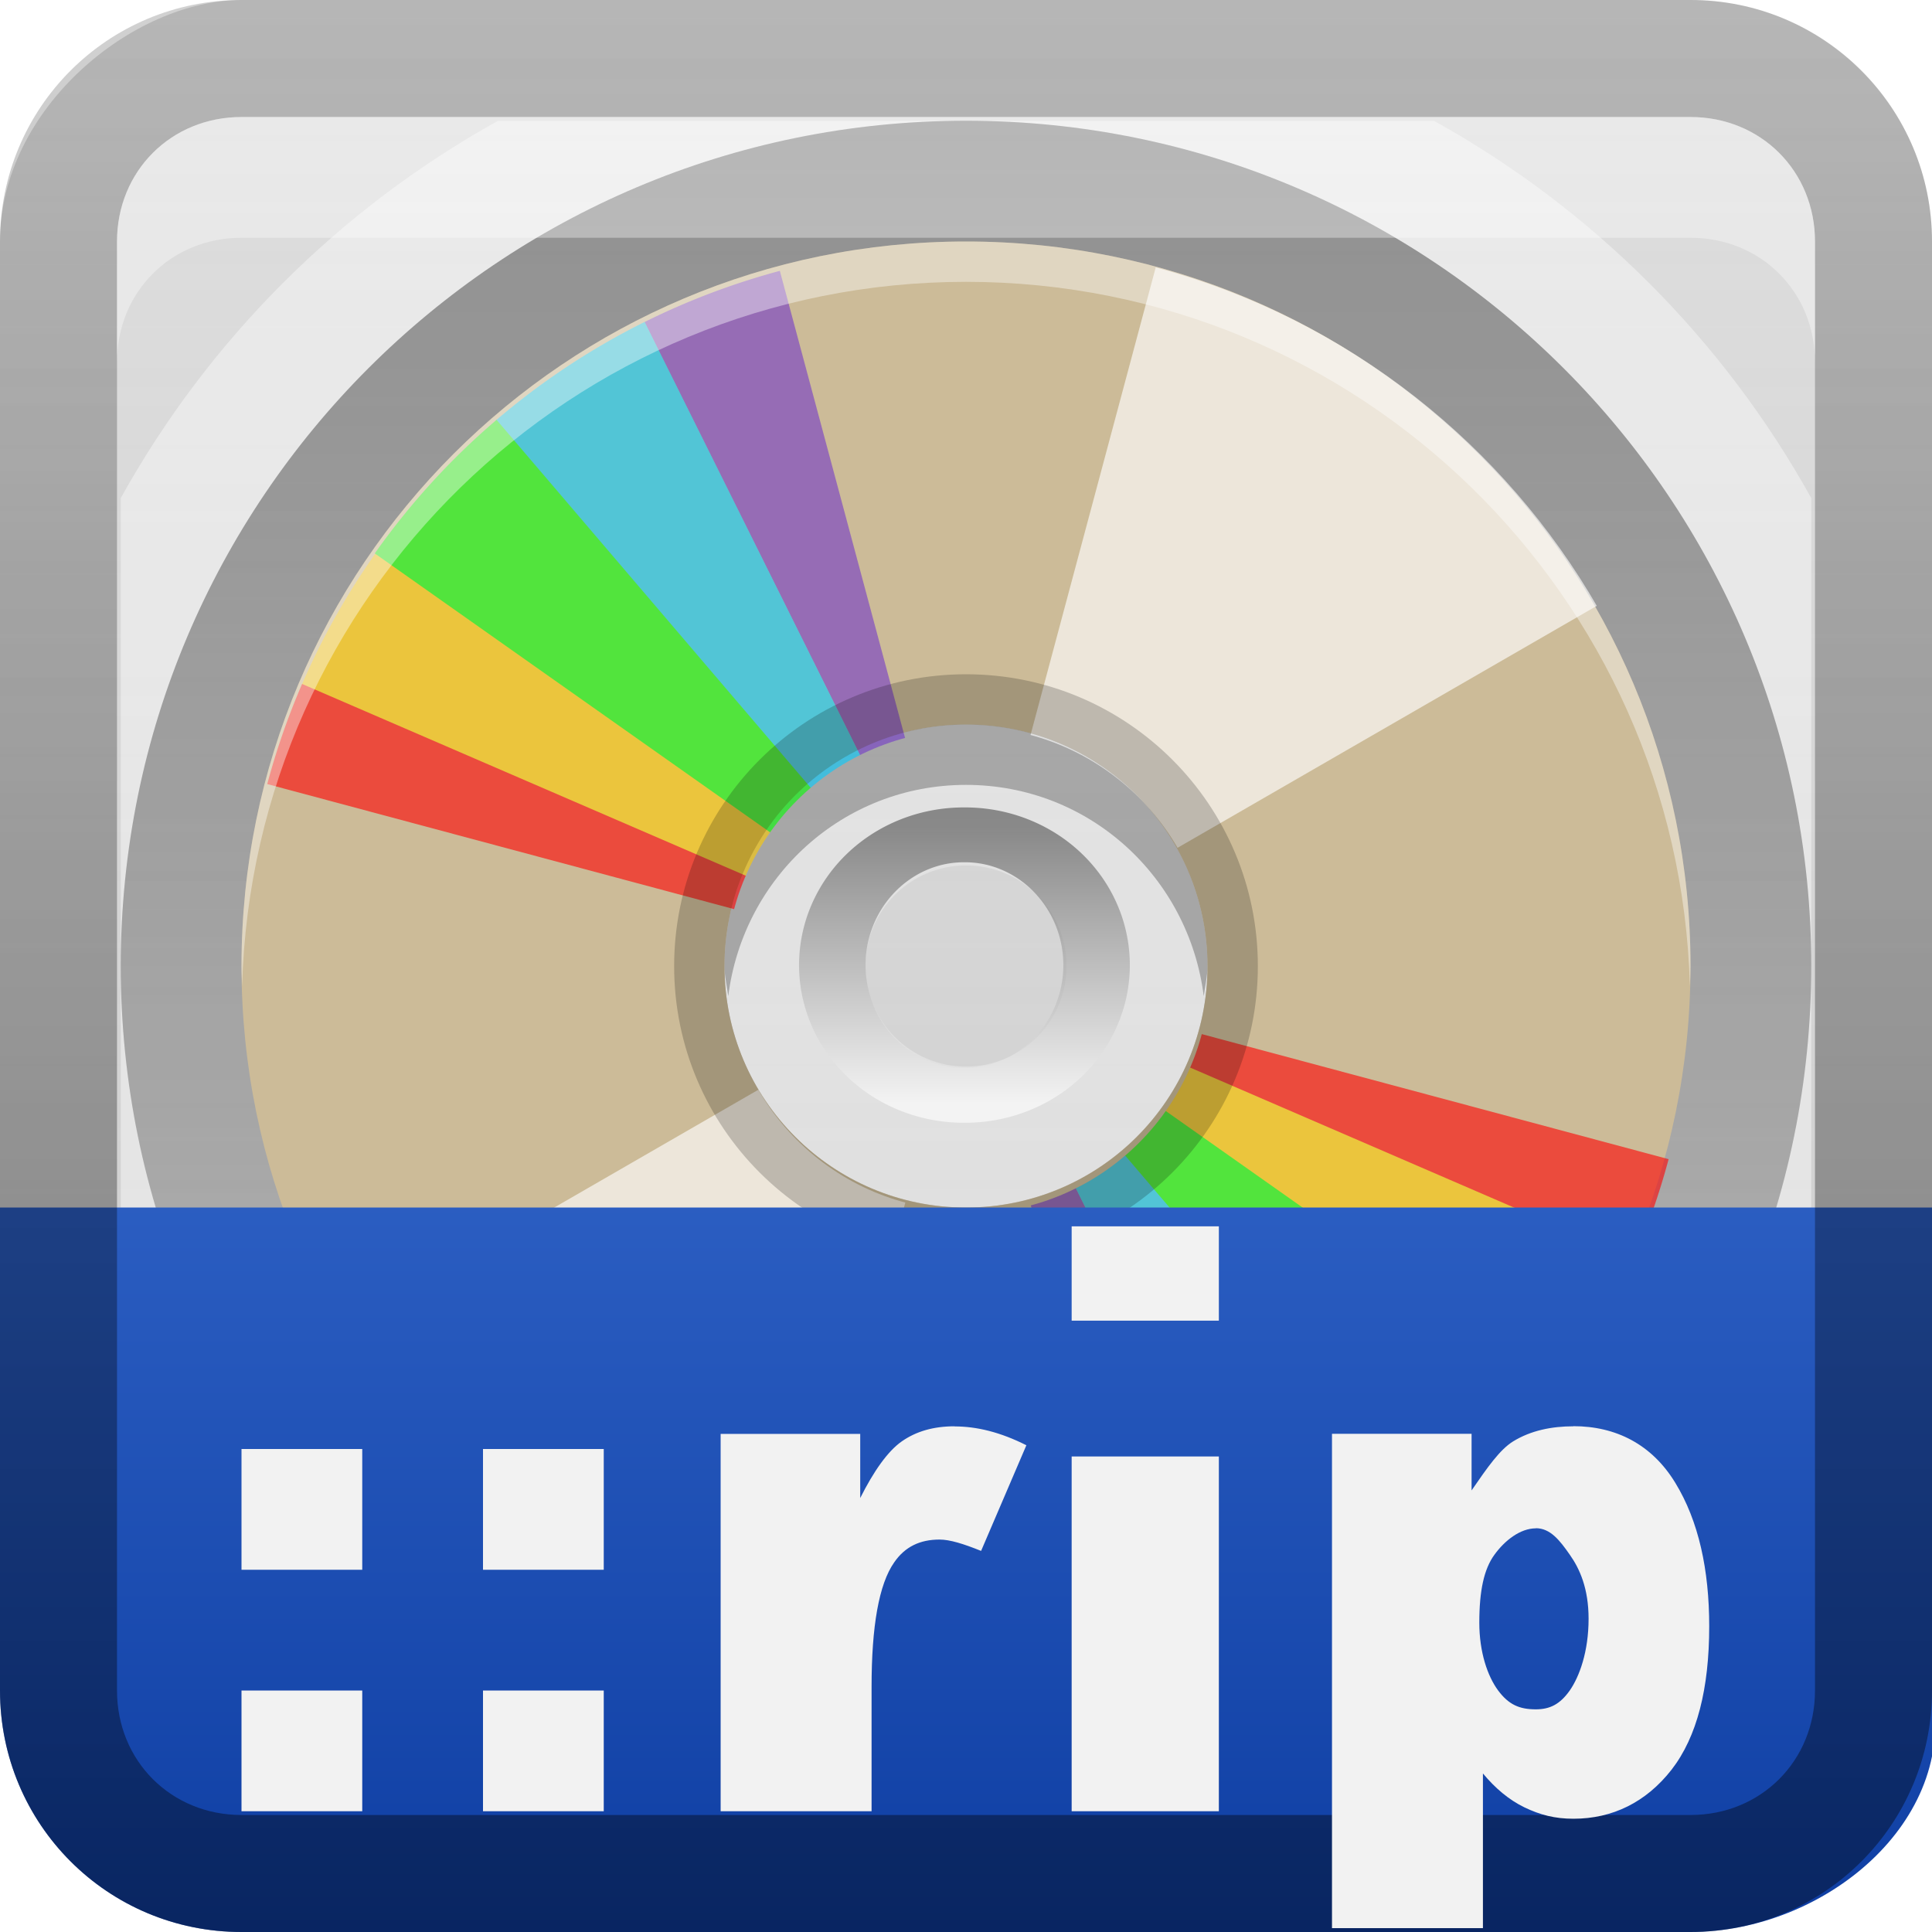 <?xml version="1.0" encoding="UTF-8"?>
<!-- Created with Inkscape (http://www.inkscape.org/) -->
<svg id="svg2" width="16" height="16" version="1.1" xmlns="http://www.w3.org/2000/svg" xmlns:cc="http://creativecommons.org/ns#" xmlns:dc="http://purl.org/dc/elements/1.1/" xmlns:rdf="http://www.w3.org/1999/02/22-rdf-syntax-ns#" xmlns:xlink="http://www.w3.org/1999/xlink">
 <defs id="defs4">
  <clipPath id="clipPath4187">
   <path id="path4189" d="m48 102c-19.882 0-36 16.118-36 36s16.118 36 36 36 36-16.118 36-36-16.118-36-36-36zm0 24c6.627 0 12 5.373 12 12s-5.373 12-12 12-12-5.373-12-12 5.373-12 12-12z" fill="#bbb1bf"/>
  </clipPath>
  <filter id="filter4195" x="-.18" y="-.18" width="1.36" height="1.36" color-interpolation-filters="sRGB">
   <feGaussianBlur id="feGaussianBlur4197" stdDeviation="5.216"/>
  </filter>
  <clipPath id="clipPath4031">
   <path id="path4033" d="m48 32c-19.882 0-36 16.118-36 36s16.118 36 36 36 36-16.118 36-36-16.118-36-36-36zm0 24c6.627 0 12 5.373 12 12s-5.373 12-12 12-12-5.373-12-12 5.373-12 12-12z" fill="#bbb1bf"/>
  </clipPath>
  <filter id="filter4035" x="-.19" y="-.171" width="1.381" height="1.341" color-interpolation-filters="sRGB">
   <feGaussianBlur id="feGaussianBlur4037" stdDeviation="4.948"/>
  </filter>
  <linearGradient id="linearGradient4004" x1="25.22" x2="94.568" y1="61.922" y2="61.922" gradientUnits="userSpaceOnUse">
   <stop id="stop3364" stop-color="#4d4d4d" offset="0"/>
   <stop id="stop3366" stop-color="#fff" offset="1"/>
  </linearGradient>
  <linearGradient id="linearGradient3894" x1="1" x2="17" y1="9" y2="9" gradientTransform="translate(-17,-2)" gradientUnits="userSpaceOnUse">
   <stop id="stop4580-5" stop-color="#a0a0a0" stop-opacity=".541" offset="0"/>
   <stop id="stop4582-6" stop-color="#a0a0a0" stop-opacity=".345" offset="1"/>
  </linearGradient>
  <linearGradient id="linearGradient3905" x1="1" x2="22" y1="8" y2="8" gradientTransform="matrix(0,1,-1,0,16,0)" gradientUnits="userSpaceOnUse">
   <stop id="stop3901" offset="0"/>
   <stop id="stop3903" stop-opacity="0" offset="1"/>
  </linearGradient>
  <linearGradient id="linearGradient3923" x1="-3.061" x2="-3.061" y1="30.323" y2="20.352" gradientTransform="translate(10.119 -11.258)" gradientUnits="userSpaceOnUse">
   <stop id="stop3960-5" stop-color="#002e93" offset="0"/>
   <stop id="stop3962-7" stop-color="#2f62c6" offset="1"/>
  </linearGradient>
  <linearGradient id="linearGradient3946" x2="29.017" y1="8" y2="8" gradientTransform="matrix(0,-1,1,0,0,16)" gradientUnits="userSpaceOnUse">
   <stop id="stop3330-7" offset="0"/>
   <stop id="stop3333-7" stop-opacity="0" offset="1"/>
  </linearGradient>
 </defs>
 <g id="layer3">
  <rect id="rect3196" transform="rotate(-90)" x="-16" width="16" height="16" rx="2" ry="2" fill="url(#linearGradient3894)"/>
  <path id="path3730" d="m8 6c-1.105 0-2 0.895-2 2 0 0.085 0.021 0.168 0.031 0.25 0.124-0.986 0.949-1.75 1.969-1.75s1.845 0.764 1.969 1.75c0.01-0.082 0.031-0.165 0.031-0.25 0-1.105-0.895-2-2-2z" opacity=".4"/>
  <path id="path3652" d="m4.125 1c-1.312 0.728-2.397 1.813-3.125 3.125v3.875c0-3.866 3.134-7 7-7h-3.875zm3.875 0c3.866 0 7 3.134 7 7v-3.875c-0.728-1.312-1.813-2.397-3.125-3.125h-3.875zm7 7c0 3.866-3.134 7-7 7h3.875c1.312-0.728 2.397-1.813 3.125-3.125v-3.875zm-7 7c-3.866 0-7-3.134-7-7v3.875c0.728 1.312 1.813 2.397 3.125 3.125h3.875z" fill="#fff" opacity=".4"/>
  <path id="path3650" d="m15 8c0-3.866-3.134-7-7-7s-7 3.134-7 7 3.134 7 7 7 7-3.134 7-7zm-5 0c0 1.105-0.895 2-2 2-1.105 0-2-0.895-2-2 0-1.105 0.895-2 2-2 1.105 0 2 0.895 2 2z" fill="url(#linearGradient3905)" opacity=".35"/>
 </g>
 <g id="layer4">
  <path id="path3978" d="m8 2c-3.314 0-6 2.687-6 6 0 3.314 2.686 6 6 6 3.314 0 6-2.686 6-6 0-3.314-2.686-6-6-6zm0 4c1.105 0 2 0.895 2 2 0 1.105-0.895 2-2 2s-2-0.895-2-2c0-1.105 0.895-2 2-2z" fill="#ccbb98"/>
  <path id="path3992" d="m8 6c-1.105 0-2 0.895-2 2 0 1.105 0.895 2 2 2s2-0.895 2-2c0-1.105-0.895-2-2-2zm0 1.167c0.46 0 0.833 0.373 0.833 0.833 0 0.46-0.373 0.833-0.833 0.833-0.46 0-0.833-0.373-0.833-0.833 0-0.46 0.373-0.833 0.833-0.833z" fill="#fff" opacity=".3"/>
  <path id="path4002" transform="matrix(0 .033 -.04 0 10.464 6.016)" d="m92.58 61.922a32.686 27.208 0 1 1-65.371 0 32.686 27.208 0 1 1 65.371 0z" fill="none" opacity=".6" stroke="url(#linearGradient4004)" stroke-linecap="round" stroke-width="13.768"/>
  <path id="path4018" transform="matrix(.167 0 0 .167 8.3e-5 -3.333)" d="m57.312 33.219-9.312 34.781 31.188-18c-4.774-8.269-12.653-14.31-21.875-16.781zm-9.312 34.781-31.188 18c4.774 8.269 12.653 14.31 21.875 16.781l9.312-34.781z" clip-path="url(#clipPath4031)" fill="#fff" filter="url(#filter4035)" opacity=".8"/>
  <g id="g4175" transform="matrix(.167 0 0 .167 8.3e-5 -14.999)" clip-path="url(#clipPath4187)" filter="url(#filter4195)" opacity=".6">
   <path id="path4039" transform="matrix(1.506 .869 -.957 1.657 27.56 21.5)" d="m60.947 57.784a20.708 18.814 0 0 1-2.615 2.906l-14.643-13.304z" fill="#7137c8"/>
   <path id="path4041" transform="matrix(1.679 .45 -.495 1.848 -1.896 30.76)" d="m60.779 58.011a20.708 18.814 0 0 1-3.384 3.479l-13.706-14.103z" fill="#0cf"/>
   <path id="path4043" transform="matrix(1.738 0 -6.0266e-8 1.913 -27.951 47.328)" d="m62.724 54.796a20.708 18.814 0 0 1-2.26 3.622l-16.775-11.031z" fill="#fc0"/>
   <path id="path4045" transform="matrix(1.679 -.45 .495 1.848 -48.831 70.075)" d="m61.623 56.793a20.708 18.814 0 0 1-1.699 2.273l-16.235-11.68z" fill="#f00"/>
   <path id="path4144" transform="matrix(1.679 .45 -.495 1.848 -1.896 30.76)" d="m63.123 53.883a20.708 18.814 0 0 1-2.37 4.162l-17.064-10.659z" fill="#0f0"/>
   <path id="path4155" transform="matrix(-1.506 -.869 .957 -1.657 68.44 254.5)" d="m60.947 57.784a20.708 18.814 0 0 1-2.615 2.906l-14.643-13.304z" fill="#7137c8"/>
   <path id="path4157" transform="matrix(-1.679 -.45 .495 -1.848 97.896 245.24)" d="m60.779 58.011a20.708 18.814 0 0 1-3.384 3.479l-13.706-14.103z" fill="#0cf"/>
   <path id="path4159" transform="matrix(-1.738 0 6.0266e-8 -1.913 123.95 228.67)" d="m62.724 54.796a20.708 18.814 0 0 1-2.26 3.622l-16.775-11.031z" fill="#fc0"/>
   <path id="path4161" transform="matrix(-1.679 .45 -.495 -1.848 144.83 205.92)" d="m61.623 56.793a20.708 18.814 0 0 1-1.699 2.273l-16.235-11.68z" fill="#f00"/>
   <path id="path4163" transform="matrix(-1.679 -.45 .495 -1.848 97.896 245.24)" d="m63.123 53.883a20.708 18.814 0 0 1-2.37 4.162l-17.064-10.659z" fill="#0f0"/>
  </g>
  <path id="path3986" d="m8 5.584c-1.335 0-2.417 1.082-2.417 2.417 0 1.335 1.082 2.417 2.417 2.417 1.335 0 2.417-1.082 2.417-2.417 0-1.335-1.082-2.417-2.417-2.417zm0 0.417c1.105 0 2 0.895 2 2 0 1.105-0.895 2-2 2s-2-0.895-2-2c0-1.105 0.895-2 2-2z" opacity=".2"/>
  <path id="path4199" d="m8 2c-3.314 0-6 2.687-6 6 0 0.056 0.004 0.111 0.005 0.167 0.089-3.236 2.737-5.833 5.995-5.833 3.257 0 5.906 2.597 5.995 5.833 0.002-0.056 0.005-0.11 0.005-0.167 0-3.314-2.686-6-6-6z" fill="#fff" opacity=".4"/>
 </g>
 <g id="layer1">
  <path id="rect3134" d="m0 10v4c0 1.108 0.892 2 2 2h12c1.108 0 2.217-0.914 2-2v-4z" fill="url(#linearGradient3923)" fill-rule="evenodd"/>
  <path id="rect2835" d="m0 14c0 1.108 0.892 2 2 2h12c1.108 0 2-0.892 2-2v-12c0-1.108-0.892-2-2-2h-12c-1.108 0-2 0.892-2 2v12zm0.969 0v-12c0-0.583 0.448-1.031 1.031-1.031h12c0.583 0 1.031 0.448 1.031 1.031v12c0 0.583-0.448 1.031-1.031 1.031h-12c-0.583 0-1.031-0.448-1.031-1.031z" fill="url(#linearGradient3946)" opacity=".4"/>
  <path id="path2843" d="m2 0.969c-0.583 0-1.031 0.448-1.031 1.031v1c0-0.583 0.448-1.031 1.031-1.031h12c0.583 0 1.031 0.448 1.031 1.031v-1c0-0.583-0.448-1.031-1.031-1.031h-12z" fill="#fff" opacity=".35"/>
  <path id="path3954" d="m8.875 10.156v0.781h1.219v-0.781h-1.219zm-0.969 1.656c-0.174 4e-6 -0.318 0.041-0.438 0.125-0.117 0.082-0.233 0.248-0.344 0.469v-0.531h-1.156v3.125h1.25v-1.031c-1e-6 -0.498 0.06-0.85 0.188-1.031 0.089-0.129 0.213-0.188 0.375-0.188 0.085 2e-6 0.198 0.035 0.344 0.094l0.375-0.875c-0.216-0.109-0.412-0.156-0.594-0.156zm5.125 0c-0.179 3e-6 -0.352 0.034-0.5 0.125-0.11 0.068-0.212 0.214-0.344 0.406v-0.469h-1.156v4.094h1.25v-1.281c0.101 0.122 0.216 0.219 0.344 0.281 0.13 0.062 0.25 0.094 0.406 0.094 0.322 0 0.601-0.136 0.812-0.406 0.211-0.272 0.312-0.672 0.312-1.188-4e-6 -0.466-0.087-0.871-0.281-1.188-0.193-0.317-0.49-0.469-0.844-0.469zm-11.031 0.188v1h1v-1h-1zm2 0v1h1v-1h-1zm4.875 0.062v2.938h1.219v-2.938h-1.219zm3.844 0.594c0.12 2e-6 0.198 0.1 0.281 0.219 0.083 0.117 0.156 0.281 0.156 0.531-2e-6 0.272-0.076 0.479-0.156 0.594-0.08 0.113-0.163 0.156-0.281 0.156-0.135 0-0.224-0.038-0.312-0.156-0.088-0.119-0.156-0.318-0.156-0.562-1e-6 -0.266 0.039-0.444 0.125-0.562 0.086-0.119 0.214-0.219 0.344-0.219zm-10.719 1.344v1h1v-1h-1zm2 0v1h1v-1h-1z" fill="#f2f2f2"/>
 </g>
</svg>
